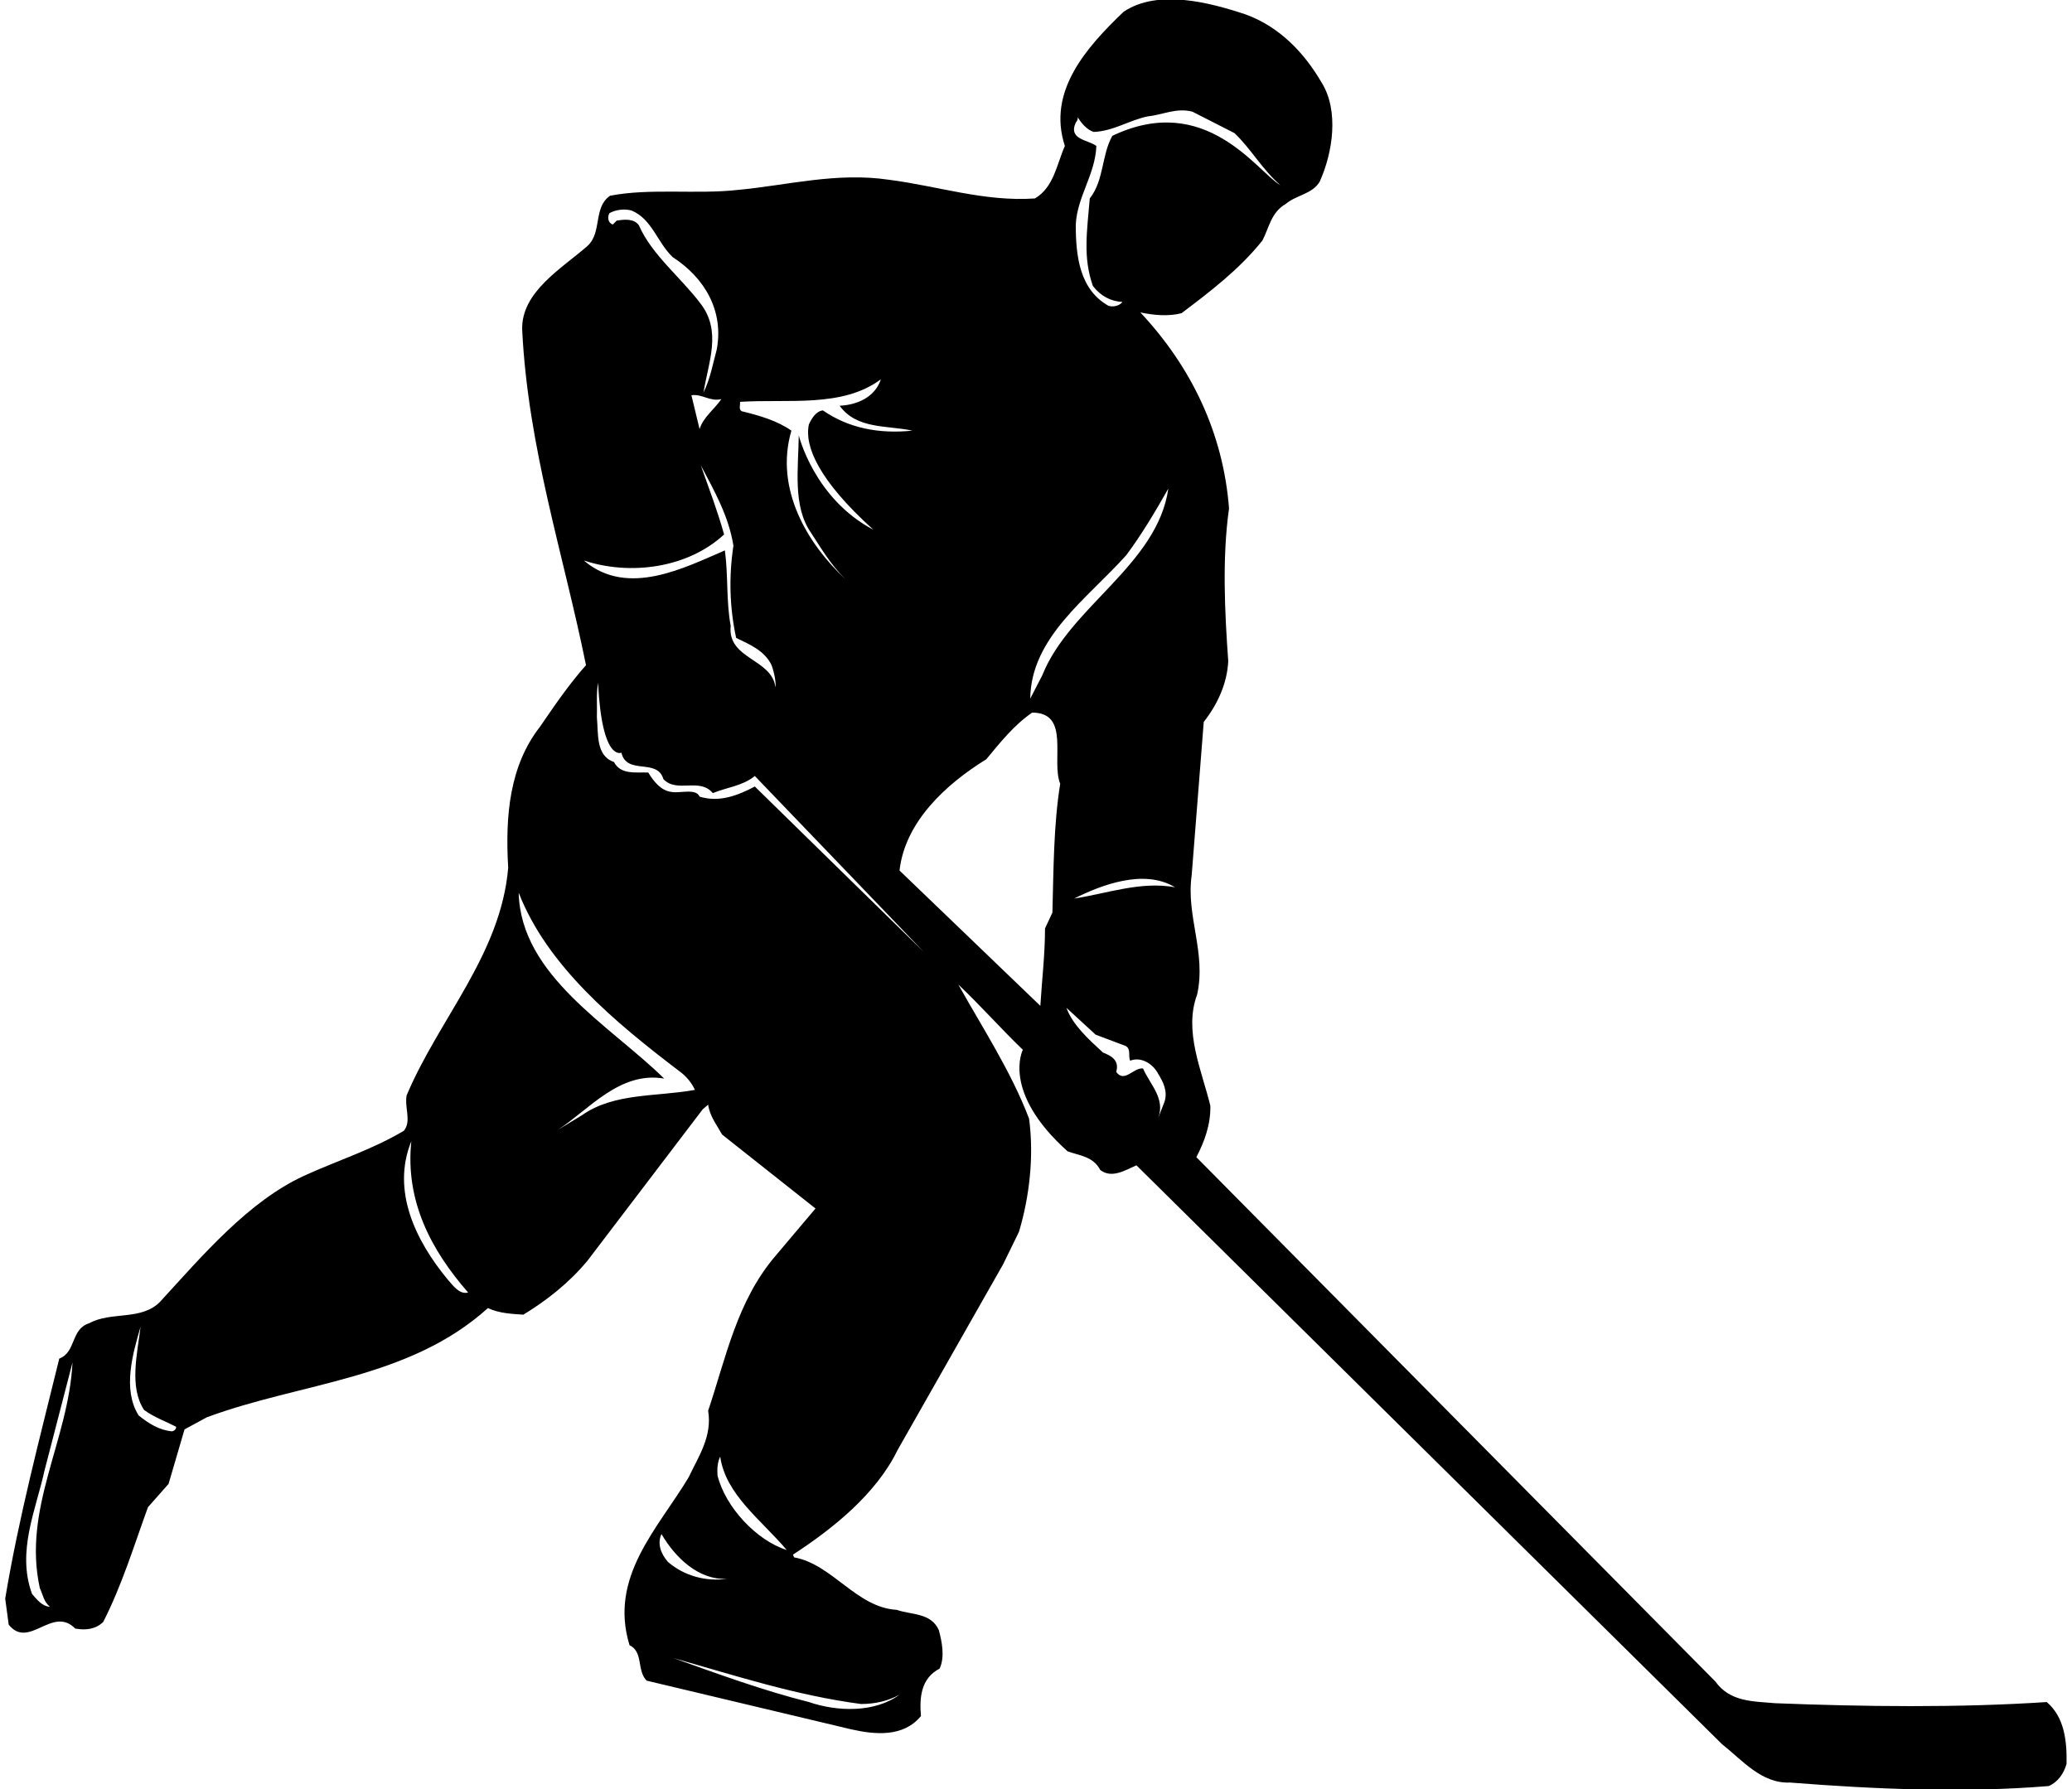 <?xml version="1.0" encoding="UTF-8"?>
<svg xmlns="http://www.w3.org/2000/svg" xmlns:xlink="http://www.w3.org/1999/xlink" width="506pt" height="437pt" viewBox="0 0 506 437" version="1.1">
<g id="surface1">
<path style=" stroke:none;fill-rule:nonzero;fill:rgb(0%,0%,0%);fill-opacity:1;" d="M 499.828 415.742 C 478.359 417.168 455.18 416.883 433.52 416.027 C 428.105 415.551 422.496 415.742 418.891 410.707 L 292.156 282.648 C 294.059 279.039 295.676 274.762 295.578 270.105 C 293.488 261.465 289.023 251.867 292.348 242.938 C 294.629 232.676 289.594 223.746 291.02 213.773 L 293.965 176.344 C 297.383 171.973 299.664 166.938 299.949 161.523 C 299.094 149.551 298.43 136.254 300.141 124.188 C 298.715 105.758 290.926 89.605 278.48 76.309 C 281.613 76.973 285.316 77.352 288.551 76.496 C 295.578 71.176 302.609 65.855 308.309 58.73 C 309.926 55.598 310.398 51.891 314.008 49.801 C 316.574 47.617 320.469 47.426 322.273 44.387 C 325.504 37.262 327.023 27.004 322.746 20.16 C 318.379 12.656 312.301 6.48 304.223 3.535 C 295.391 0.594 282.754 -2.734 274.395 2.871 C 265.273 11.613 255.68 22.348 260.051 35.648 C 258.055 40.113 257.391 45.719 252.734 48.473 C 240.48 49.328 228.984 45.434 217.109 43.91 C 204.285 42.012 192.41 45.242 180.246 46.383 C 170.086 47.523 158.777 45.906 148.992 47.809 C 144.812 50.656 147.094 56.738 143.484 60.062 C 137.215 65.57 127.238 71.273 127.523 80.582 C 128.949 109.461 137.594 135.301 143.105 162.473 C 138.828 167.316 135.41 172.352 131.895 177.48 C 124.484 186.98 123.344 199.047 124.105 211.969 C 122.297 233.152 107.191 248.828 99.309 267.543 C 98.738 270.582 100.543 273.812 98.645 276.188 C 90.855 280.844 82.305 283.504 74.23 287.207 C 60.645 293.477 49.527 306.59 39.078 317.988 C 34.52 322.641 27.109 320.266 21.789 323.215 C 17.227 324.637 18.652 330.242 14.473 331.855 C 9.723 351.238 4.594 370.523 1.27 390.473 L 2.125 396.84 C 7.062 403.012 12.766 392.09 18.367 397.789 C 20.84 398.262 23.402 397.977 25.207 396.172 C 29.77 387.242 32.715 377.551 36.133 368.148 L 41.168 362.449 L 45.062 349.148 L 50.48 346.203 C 73.469 337.652 99.785 336.988 119.164 319.508 C 121.73 320.742 124.77 320.934 127.809 321.121 C 133.414 317.703 138.922 313.426 143.484 307.918 L 171.605 270.965 L 172.934 269.824 C 173.312 272.578 175.023 274.762 176.355 277.137 L 199.152 295.188 L 189.367 306.777 C 179.965 317.797 177.305 331.574 172.934 344.59 C 173.98 350.855 170.559 355.797 168.184 360.832 C 160.68 373.371 148.613 385.152 153.742 401.871 C 157.164 403.488 155.453 408.047 157.922 410.516 L 207.797 422.391 C 213.688 423.723 220.621 424.387 224.898 419.164 C 224.52 414.602 224.898 409.949 229.461 407.574 C 230.789 404.723 230.027 401.016 229.27 398.168 C 227.367 393.891 222.523 394.465 219.008 393.227 C 209.129 392.656 203.336 382.113 193.93 380.402 L 193.645 379.738 C 203.43 373.371 213.973 364.918 219.199 354.184 L 244.941 308.867 L 248.84 300.887 C 251.402 292.34 252.543 282.457 251.309 273.242 C 246.938 261.746 239.91 251.012 234.02 240.469 C 239.527 245.691 244.184 251.012 249.789 256.426 C 249.789 256.426 244.453 266.66 260.715 281.223 C 263.562 282.266 266.984 282.457 268.691 285.781 C 271.543 287.969 274.867 285.781 277.527 284.641 L 420.504 426.004 C 425.539 429.992 430.191 435.691 437.129 435.406 C 457.648 437.023 479.496 437.973 500.305 436.262 C 502.68 435.219 504.008 433.125 504.672 430.848 C 504.77 425.34 504.195 419.449 499.828 415.742 Z M 9.723 387.906 C 10.484 389.523 10.672 391.23 12.195 392.469 C 10.293 392.371 8.965 390.664 7.824 389.332 C 4.023 378.977 8.773 368.812 10.863 359.219 L 17.703 332.809 C 16.754 351.902 5.449 368.434 9.723 387.906 Z M 42.023 349.621 C 38.891 349.34 36.324 347.723 33.852 345.727 C 29.863 339.363 32.43 330.621 34.328 324.066 C 33.57 330.434 31.477 338.793 35.184 344.398 C 37.652 346.203 40.41 347.152 42.973 348.48 C 43.164 349.051 42.5 349.527 42.023 349.621 Z M 109.285 312.477 C 101.59 303.168 95.508 290.914 100.449 278.754 C 98.93 293.289 105.199 305.258 114.316 315.707 C 112.23 316.277 110.613 313.996 109.285 312.477 Z M 175.879 355.797 C 177.211 365.105 185.949 371.281 192.121 378.598 C 184.809 376.316 177.113 368.148 175.215 360.355 C 175.117 358.742 175.215 357.129 175.879 355.797 Z M 161.535 374.703 C 164.859 380.402 170.652 386.102 177.684 385.629 C 172.461 386.387 167.141 384.965 163.148 381.543 C 161.535 379.738 160.395 377.172 161.535 374.703 Z M 210.27 416.219 C 213.785 416.219 216.918 415.457 219.672 413.938 C 213.594 418.402 204.473 418.117 197.539 415.742 C 186.234 412.891 175.402 408.902 164.48 405.008 C 179.586 409.281 194.402 414.129 210.27 416.219 Z M 262.711 29.945 C 262.992 29.566 263.277 29.188 263.184 28.617 C 264.039 30.043 265.367 31.656 267.078 32.227 C 271.926 32.035 275.723 29.379 280.281 28.426 C 283.988 28.047 287.312 26.242 291.211 27.285 L 301.469 32.512 C 305.555 36.406 308.215 41.348 312.68 45.242 C 306.98 41.918 294.48 22.293 271.641 33.176 C 268.98 37.926 269.645 44.008 266.129 48.473 C 265.465 56.547 264.418 62.816 266.891 69.848 C 268.691 72.223 271.258 73.648 274.109 73.742 C 273.441 74.691 271.828 75.07 270.688 74.691 C 263.656 70.703 262.711 62.629 262.711 54.836 C 263.09 47.902 267.461 42.676 267.742 35.648 C 265.746 34.129 260.809 34.129 262.711 29.945 Z M 275.059 135.586 C 278.953 130.363 282.184 124.852 285.316 119.344 C 282.656 137.961 261.188 148.223 254.539 164.941 L 251.594 170.641 C 251.781 155.633 265.559 146.227 275.059 135.586 Z M 180.723 98.156 C 192.312 97.398 205.711 99.676 215.113 92.648 C 213.688 97.016 209.316 98.918 205.043 99.105 C 209.223 104.902 216.633 103.855 222.809 105.188 C 214.543 106.043 207.133 104.523 200.961 100.246 C 199.246 100.438 198.203 102.242 197.539 103.668 C 196.398 108.891 199.836 117.281 213.309 129.41 C 198.797 121.785 195.066 106.328 195.066 106.328 C 194.973 114.402 193.547 123.617 198.016 130.078 C 200.578 133.973 202.859 137.961 206.469 141.477 C 197.254 132.926 189.086 119.438 193.266 105.188 C 189.746 102.719 185.379 101.48 181.105 100.438 C 180.344 99.961 180.816 98.918 180.723 98.156 Z M 148.805 52.082 C 150.324 51.227 152.414 50.941 154.219 51.418 C 159.254 53.508 160.488 59.207 164.289 62.816 C 172.078 67.852 176.828 75.926 175.023 85.426 C 174.074 88.941 173.41 92.648 171.793 95.879 C 173.027 88.371 176.258 80.961 171.129 74.219 C 166.285 67.758 159.16 62.246 156.023 55.027 C 154.789 53.316 152.414 53.602 150.609 53.887 L 149.66 54.836 C 148.422 54.457 148.328 53.031 148.805 52.082 Z M 176.164 97.492 C 174.453 99.961 171.699 101.957 170.844 104.809 L 168.848 96.543 C 171.508 96.16 173.312 98.156 176.164 97.492 Z M 142.816 137.105 L 142.629 136.918 C 153.84 140.621 167.898 138.816 176.828 130.551 C 175.309 125.043 173.121 119.246 171.129 113.641 C 174.453 119.91 177.969 126.086 179.109 133.309 C 177.969 140.812 178.16 148.316 179.773 155.82 C 182.91 157.344 186.711 158.863 188.418 162.473 C 189.086 164.184 189.559 166.844 189.367 167.887 C 188.516 160.855 177.59 161.047 178.441 152.879 C 177.305 146.703 177.871 140.719 177.02 134.445 C 167.043 138.723 153.363 145.848 142.816 137.105 Z M 142.152 272.387 L 136.238 275.98 C 143.848 271.02 151.363 261.594 162.199 263.457 C 149.09 250.539 127.145 238.379 126.668 218.047 C 133.699 236.098 150.324 249.777 165.902 261.652 C 167.52 262.793 168.941 264.504 169.703 266.215 C 160.395 267.922 149.941 266.879 142.152 272.387 Z M 184.336 192.113 C 180.344 194.203 175.785 196.102 170.844 194.582 C 169.988 192.492 165.996 193.824 164.004 193.441 C 161.438 193.156 159.633 190.879 158.305 188.691 C 155.168 188.598 151.559 189.262 149.941 186.129 C 145.48 184.605 146.145 179.285 145.766 175.203 C 145.859 172.16 145.574 169.785 146.047 166.746 C 146.996 186.191 151.746 183.848 151.746 183.848 C 153.078 189.453 160.488 185.082 162.008 190.309 C 165.336 193.824 170.844 189.832 174.074 193.727 C 177.492 192.301 181.293 192.016 184.336 189.547 L 225.562 232.488 Z M 257.008 222.891 L 255.203 226.789 C 255.203 233.152 254.441 239.422 254.062 245.691 L 219.672 212.633 C 221.004 200.758 230.98 191.543 240.859 185.461 C 244.09 181.566 247.605 177.102 252.066 174.062 C 261.473 174.062 256.629 185.652 258.906 191.449 C 257.293 201.516 257.293 212.254 257.008 222.891 Z M 284.367 269.156 L 282.848 273.051 C 284.652 268.301 280.758 264.789 279.145 260.988 C 276.77 260.703 274.68 264.598 272.59 261.844 C 273.441 258.898 271.258 257.852 269.359 257.094 C 265.844 253.863 261.949 250.348 260.43 246.168 L 267.555 252.723 L 274.867 255.477 C 276.293 256.238 275.438 257.949 276.008 259.09 C 278.574 258.043 281.52 259.754 282.848 262.316 C 284.086 264.312 285.223 266.594 284.367 269.156 Z M 262.328 219.473 C 268.598 216.34 279.238 212.062 286.934 216.719 C 278.574 215.199 270.402 218.238 262.328 219.473 "/>
</g>
</svg>
